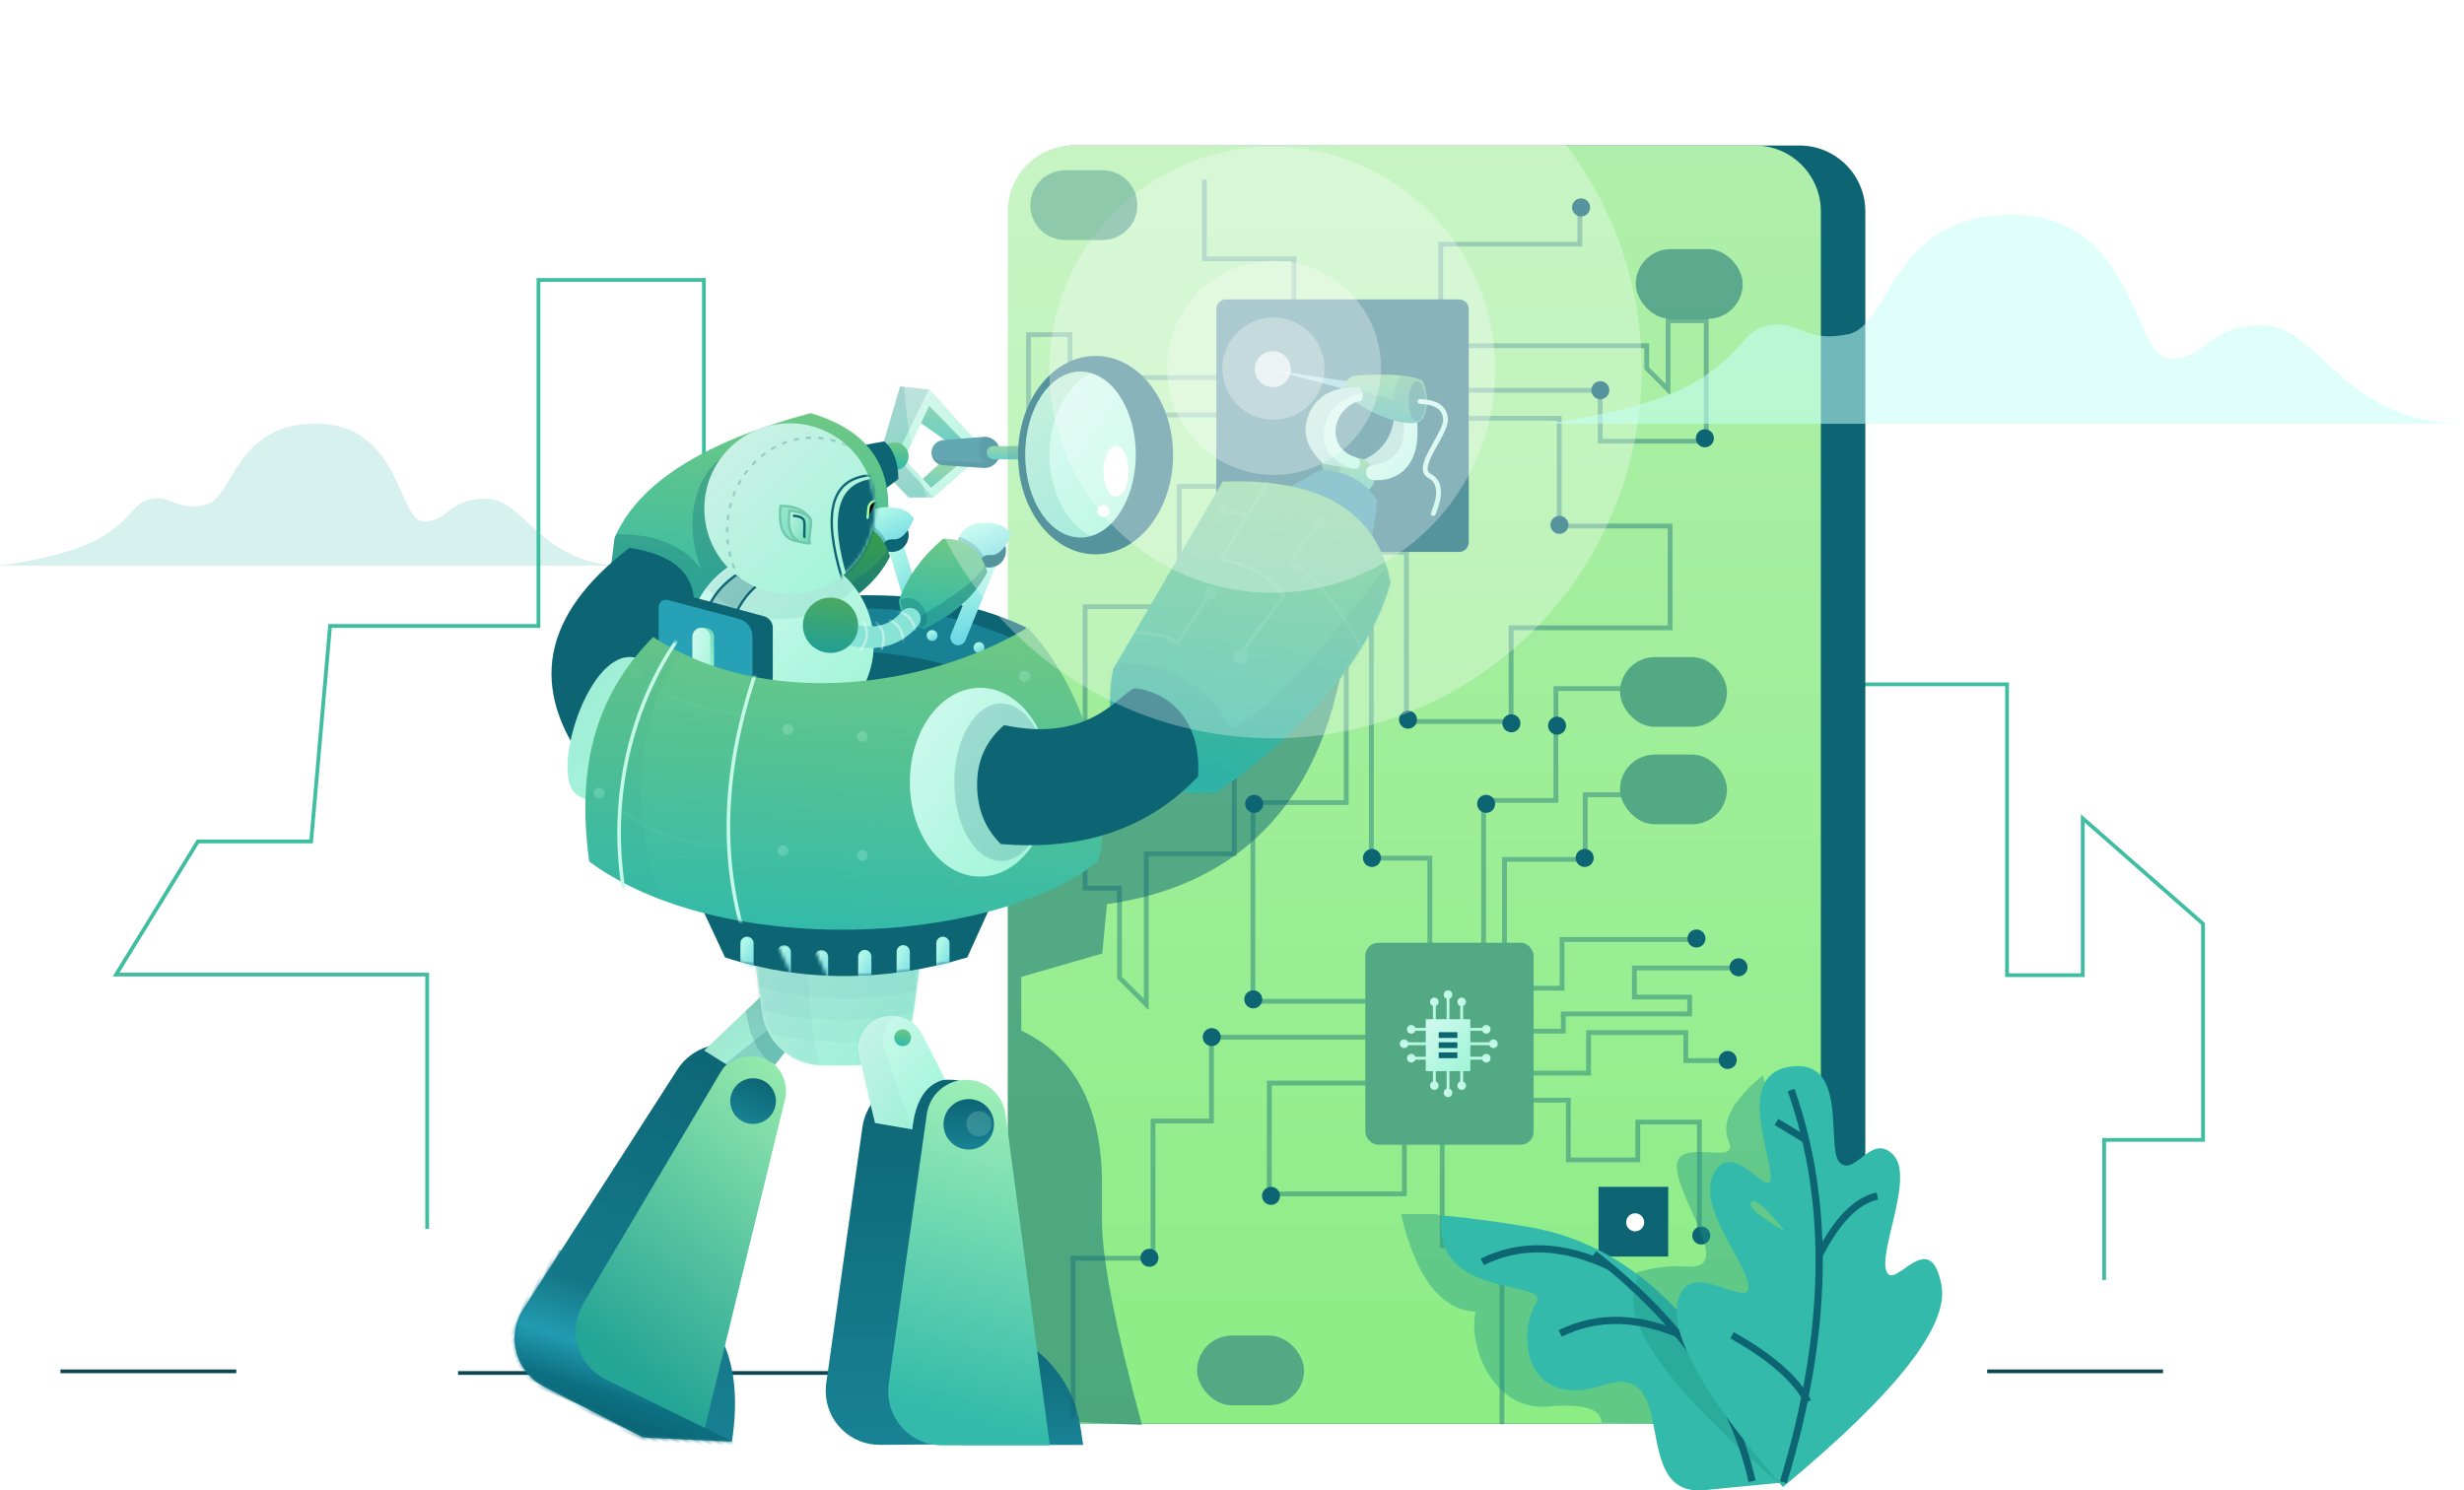 <?xml version="1.0" encoding="UTF-8"?> <svg xmlns="http://www.w3.org/2000/svg" xmlns:xlink="http://www.w3.org/1999/xlink" width="653px" height="395px" viewBox="0 0 653 395"><!-- Generator: Sketch 52.5 (67469) - http://www.bohemiancoding.com/sketch --><title>Big Bot</title><desc>Created with Sketch.</desc><defs><linearGradient x1="50%" y1="0%" x2="50%" y2="100%" id="linearGradient-1"><stop stop-color="#B0EFAB" offset="0%"></stop><stop stop-color="#8CED85" offset="100%"></stop></linearGradient><linearGradient x1="57.696%" y1="-28.175%" x2="43.754%" y2="87.833%" id="linearGradient-2"><stop stop-color="#66AD62" offset="0%"></stop><stop stop-color="#2DA193" offset="100%"></stop></linearGradient><linearGradient x1="57.696%" y1="-28.175%" x2="43.141%" y2="92.933%" id="linearGradient-3"><stop stop-color="#7ECC79" offset="0%"></stop><stop stop-color="#33BAAA" offset="100%"></stop></linearGradient><linearGradient x1="11.588%" y1="20.35%" x2="81.088%" y2="92.615%" id="linearGradient-4"><stop stop-color="#C9F1E5" offset="0%"></stop><stop stop-color="#A4F5DA" offset="100%"></stop></linearGradient><linearGradient x1="11.588%" y1="20.35%" x2="81.088%" y2="92.615%" id="linearGradient-5"><stop stop-color="#A0ECD5" offset="0%"></stop><stop stop-color="#A4F5DA" offset="100%"></stop></linearGradient><linearGradient x1="50%" y1="0%" x2="50%" y2="100%" id="linearGradient-6"><stop stop-color="#0D6574" offset="0%"></stop><stop stop-color="#188294" offset="100%"></stop></linearGradient><path d="M0.207,86.73 L12.991,12.226 C14.192,5.228 20.292,0.134 27.392,0.202 L31.035,0.236 C36.032,0.284 40.253,3.956 40.991,8.898 L50.48,72.426 C57.104,77.529 61.884,85.843 64.82,97.367 L42.758,105.555 L13.255,103.403 C5.382,102.828 -0.535,95.981 0.039,88.108 C0.073,87.646 0.129,87.186 0.207,86.73 Z" id="path-7"></path><linearGradient x1="30.574%" y1="16.894%" x2="46.413%" y2="102.836%" id="linearGradient-9"><stop stop-color="#147787" offset="0%"></stop><stop stop-color="#229BB0" offset="42.011%"></stop><stop stop-color="#0D7082" offset="70.971%"></stop><stop stop-color="#095F6F" offset="100%"></stop></linearGradient><linearGradient x1="57.696%" y1="-28.175%" x2="43.141%" y2="92.933%" id="linearGradient-10"><stop stop-color="#B8FFB3" offset="0%"></stop><stop stop-color="#25A596" offset="100%"></stop></linearGradient><linearGradient x1="11.588%" y1="20.35%" x2="81.088%" y2="92.615%" id="linearGradient-11"><stop stop-color="#9DE0CC" offset="0%"></stop><stop stop-color="#A4F5DA" offset="100%"></stop></linearGradient><linearGradient x1="11.588%" y1="20.35%" x2="81.088%" y2="92.615%" id="linearGradient-12"><stop stop-color="#CAF9EB" offset="0%"></stop><stop stop-color="#A4F5DA" offset="100%"></stop></linearGradient><path d="M0,0 L52.236,0 L46.213,45.831 C45.154,53.892 38.283,59.919 30.153,59.919 L22.083,59.919 C13.953,59.919 7.082,53.892 6.022,45.831 L0,0 Z" id="path-13"></path><path d="M0.998,49.879 L30.027,0.156 C56.174,-0.802 71.009,8.148 74.532,27.007 C69.168,45.893 53.831,64.412 28.523,82.565 C18.477,83.39 11.09,80.996 6.361,75.38 C0.732,69.269 -1.056,60.768 0.998,49.879 Z" id="path-15"></path><path d="M0,0 L8.66,18.547 C18.898,21.848 29.445,23.498 40.301,23.498 C51.158,23.498 62.015,21.848 72.871,18.547 L81.292,0 L0,0 Z" id="path-17"></path><linearGradient x1="23.292%" y1="14.537%" x2="78.805%" y2="119.863%" id="linearGradient-19"><stop stop-color="#AFF7E7" offset="0%"></stop><stop stop-color="#5DD1E4" offset="100%"></stop></linearGradient><linearGradient x1="57.696%" y1="-28.175%" x2="43.141%" y2="92.933%" id="linearGradient-20"><stop stop-color="#3FA739" offset="0%"></stop><stop stop-color="#23867B" offset="100%"></stop></linearGradient><ellipse id="path-21" cx="24.685" cy="24.701" rx="24.685" ry="24.701"></ellipse><ellipse id="path-23" cx="22.614" cy="22.629" rx="22.614" ry="22.629"></ellipse><linearGradient x1="9.384%" y1="15.451%" x2="90.167%" y2="50%" id="linearGradient-25"><stop stop-color="#93E6CA" offset="0%"></stop><stop stop-color="#79DDBA" offset="100%"></stop></linearGradient><linearGradient x1="9.384%" y1="15.451%" x2="90.167%" y2="50%" id="linearGradient-26"><stop stop-color="#B6F4DF" offset="0%"></stop><stop stop-color="#79DDBA" offset="100%"></stop></linearGradient><path d="M43.264,25.024 L43.49,22.52 C43.594,21.361 44.566,20.473 45.73,20.473" id="path-27"></path><filter x="-196.4%" y="-105.9%" width="491.7%" height="312.3%" id="filter-28"><feMorphology radius="0.318" operator="dilate" in="SourceAlpha" result="shadowSpreadOuter1"></feMorphology><feOffset dx="0" dy="0" in="shadowSpreadOuter1" result="shadowOffsetOuter1"></feOffset><feMorphology radius="1" operator="erode" in="SourceAlpha" result="shadowInner"></feMorphology><feOffset dx="0" dy="0" in="shadowInner" result="shadowInner"></feOffset><feComposite in="shadowOffsetOuter1" in2="shadowInner" operator="out" result="shadowOffsetOuter1"></feComposite><feGaussianBlur stdDeviation="1.5" in="shadowOffsetOuter1" result="shadowBlurOuter1"></feGaussianBlur><feColorMatrix values="0 0 0 0 0.414 0 0 0 0 0.762 0 0 0 0 0.392 0 0 0 1 0" type="matrix" in="shadowBlurOuter1"></feColorMatrix></filter><path d="M1.963,9.166 C0.473,8.63 -0.301,6.987 0.235,5.496 C0.77,4.005 2.412,3.231 3.902,3.767 C10.612,6.179 15.375,5.275 18.84,1.178 C19.862,-0.031 21.671,-0.182 22.88,0.841 C24.088,1.865 24.239,3.675 23.216,4.884 C18.085,10.952 10.785,12.338 1.963,9.166 Z" id="path-29"></path><linearGradient x1="57.696%" y1="-28.175%" x2="43.141%" y2="92.933%" id="linearGradient-31"><stop stop-color="#58AC52" offset="0%"></stop><stop stop-color="#23A091" offset="100%"></stop></linearGradient><linearGradient x1="11.588%" y1="20.35%" x2="81.088%" y2="92.615%" id="linearGradient-32"><stop stop-color="#56CBA7" offset="0%"></stop><stop stop-color="#A4F5DA" offset="100%"></stop></linearGradient><path d="M17.975,2.479 C47.135,21.534 89.673,16.439 117.181,0 C131.672,14.921 140.651,43.449 135.879,61.976 C106.808,84.645 35.501,87.509 1.013,61.976 C-2.21,37.976 1.949,18.677 17.975,2.479 Z" id="path-33"></path><linearGradient x1="57.696%" y1="-28.175%" x2="43.141%" y2="92.933%" id="linearGradient-35"><stop stop-color="#BEFFBA" offset="0%"></stop><stop stop-color="#33BAAA" offset="100%"></stop></linearGradient><path d="M4.459,28.655 L0.279,10.917 C-0.746,6.566 1.706,2.149 5.94,0.717 L5.94,0.717 C10.229,-0.733 14.933,1.182 16.989,5.216 L23.057,17.12 C18.066,18.19 15.161,22.602 14.344,30.357 L4.459,28.655 Z" id="path-36"></path></defs><g id="Pages" stroke="none" stroke-width="1" fill="none" fill-rule="evenodd"><g id="Bots/AI" transform="translate(-863, -4500)"><g id="Group-8" transform="translate(149, 4270)"><g id="Big-Bot" transform="translate(714, 230)"><path d="M27.976,141.702 C36.073,136.341 35.332,133.045 40.354,132.201 C45.377,131.356 46.729,135.463 54.408,133.813 C62.088,132.164 61.96,111.98 84.158,112.312 C106.357,112.644 105.514,138.235 112.284,138.235 C119.055,138.235 118.734,132.201 128.885,132.201 C139.035,132.201 143.548,149.93 165.115,149.93 L0,149.93 C13.253,148.018 22.578,145.275 27.976,141.702 Z" id="Path-72-Copy-5" fill="#33BAAA" opacity="0.2"></path><polyline id="Path-289" stroke="#3FBDA1" points="113.21 325.714 113.21 258.321 30.763 258.321 52.45 223.031 82.46 223.031 87.472 165.911 142.7 165.911 142.7 74.204 186.546 74.204 186.546 181.388 531.899 181.388 531.899 258.473 551.965 258.473 551.965 216.912 583.84 244.867 583.84 302.135 557.635 302.135 557.635 339.282"></polyline><path d="M121.395,363.918 L500.872,363.918" id="Path-288" stroke="#0B4651" stroke-width="0.99"></path><path d="M573.228,363.483 L526.631,363.483" id="Path-288-Copy" stroke="#0B4651" stroke-width="0.99"></path><path d="M62.616,363.483 L16.018,363.483" id="Path-288-Copy-2" stroke="#0B4651" stroke-width="0.99"></path><path d="M284.91,38.565 L476.873,38.565 C486.521,38.565 494.342,46.386 494.342,56.035 L494.342,359.896 C494.342,369.544 486.521,377.365 476.873,377.365 L284.91,377.365 C275.261,377.365 267.44,369.544 267.44,359.896 L267.44,56.035 C267.44,46.386 275.261,38.565 284.91,38.565 Z" id="Rectangle-60-Copy" fill="#0D6574"></path><path d="M284.554,38.565 L465.088,38.565 C474.736,38.565 482.557,46.386 482.557,56.035 L482.557,359.896 C482.557,369.544 474.736,377.365 465.088,377.365 L284.554,377.365 C274.906,377.365 267.085,369.544 267.085,359.896 L267.085,56.035 C267.085,46.386 274.906,38.565 284.554,38.565 Z" id="Rectangle-60" fill="url(#linearGradient-1)"></path><rect id="Rectangle-65-Copy-3" fill="#0D6574" opacity="0.5" x="433.507" y="66.025" width="28.347" height="18.486" rx="9.243"></rect><rect id="Rectangle-66" fill="#0D6574" x="423.633" y="314.577" width="18.474" height="18.486"></rect><polyline id="Path-283" stroke="#0D6574" stroke-width="1.27" opacity="0.4" points="366.655 265.382 350.688 265.382 332.052 265.382 332.052 212.714 356.784 212.714 356.784 163.764 327.092 163.764 327.092 226.32 303.786 226.32 303.786 266.25 296.687 259.146 296.687 235.418 287.57 235.418 287.57 160.802 312.523 160.802 312.523 128.915 337.76 128.915 337.76 109.993 272.572 109.993 272.572 88.715 283.561 88.676 283.561 100.089 330.797 100.089 330.797 88.676 342.931 88.676 342.931 68.594 319.18 68.594 319.18 47.573"></polyline><polyline id="Path-282" stroke="#0D6574" stroke-width="1.27" opacity="0.4" points="365.379 280.54 365.379 287.066 336.392 287.066 336.392 316.453 372.185 316.453 372.185 297.873 382.217 297.873 382.217 330.128 398.043 330.128 398.043 377.515"></polyline><polyline id="Path-281" stroke="#0D6574" stroke-width="1.27" opacity="0.4" points="378.926 259.758 378.926 227.464 363.434 227.464 363.434 146.366 372.725 146.366 372.725 191.249 400.469 191.249 400.469 166.414 442.604 166.414 442.604 139.437 413.231 139.437 413.231 110.885 369.804 110.885 377.218 103.467 424.07 103.467 424.07 116.946 452.177 116.946 452.177 85.012 442.064 85.012 442.064 103.284 436.408 97.625 436.408 91.641 381.823 91.641 381.823 64.726 418.691 64.726 418.691 54.82"></polyline><ellipse id="Oval-74" fill="#0D6574" cx="363.594" cy="227.407" rx="2.389" ry="2.39"></ellipse><ellipse id="Oval-74-Copy-7" fill="#0D6574" cx="332.141" cy="264.89" rx="2.389" ry="2.39"></ellipse><ellipse id="Oval-74-Copy-19" fill="#0D6574" cx="321.133" cy="274.89" rx="2.389" ry="2.39"></ellipse><ellipse id="Oval-74-Copy-8" fill="#0D6574" cx="336.839" cy="316.968" rx="2.389" ry="2.39"></ellipse><ellipse id="Oval-74-Copy" fill="#0D6574" cx="393.852" cy="213.065" rx="2.389" ry="2.39"></ellipse><ellipse id="Oval-74-Copy-2" fill="#0D6574" cx="373.149" cy="190.754" rx="2.389" ry="2.39"></ellipse><ellipse id="Oval-74-Copy-3" fill="#0D6574" cx="400.541" cy="191.71" rx="2.389" ry="2.39"></ellipse><ellipse id="Oval-74-Copy-14" fill="#0D6574" cx="419.014" cy="54.979" rx="2.389" ry="2.39"></ellipse><ellipse id="Oval-74-Copy-15" fill="#0D6574" cx="451.821" cy="116.174" rx="2.389" ry="2.39"></ellipse><ellipse id="Oval-74-Copy-16" fill="#0D6574" cx="424.111" cy="103.425" rx="2.389" ry="2.39"></ellipse><ellipse id="Oval-74-Copy-17" fill="#0D6574" cx="413.281" cy="139.121" rx="2.389" ry="2.39"></ellipse><ellipse id="Oval-74-Copy-4" fill="#0D6574" cx="412.644" cy="192.348" rx="2.389" ry="2.39"></ellipse><ellipse id="Oval-74-Copy-5" fill="#0D6574" cx="419.97" cy="227.407" rx="2.389" ry="2.39"></ellipse><ellipse id="Oval-74-Copy-9" fill="#0D6574" cx="449.591" cy="248.761" rx="2.389" ry="2.39"></ellipse><ellipse id="Oval-74-Copy-10" fill="#0D6574" cx="460.74" cy="256.39" rx="2.389" ry="2.39"></ellipse><ellipse id="Oval-74-Copy-18" fill="#0D6574" cx="304.62" cy="333.39" rx="2.389" ry="2.39"></ellipse><ellipse id="Oval-74-Copy-11" fill="#0D6574" cx="457.873" cy="280.952" rx="2.389" ry="2.39"></ellipse><ellipse id="Oval-74-Copy-12" fill="#0D6574" cx="450.865" cy="327.485" rx="2.389" ry="2.39"></ellipse><ellipse id="Oval-74-Copy-13" fill="#FFFFFF" cx="433.347" cy="323.979" rx="2.389" ry="2.39"></ellipse><ellipse id="Oval-74-Copy-6" fill="#0D6574" cx="332.379" cy="213.065" rx="2.389" ry="2.39"></ellipse><path d="M293.358,239.646 L292.11,252.728 L270.653,258.923 L270.653,273.171 C284.915,279.934 292.046,293.526 292.046,313.947 C292.046,314.668 292.058,322.053 292.046,322.731 C291.87,332.834 295.406,351.162 302.652,377.716 L272.209,376.341 L267.08,301.682 L267.08,214.05 C310.793,185.177 340.421,172.441 355.965,175.84 C353.093,188.858 345.834,232.195 293.358,239.646 Z" id="Path-278" fill="#0D6574" opacity="0.5"></path><path d="M324.887,79.361 L386.693,79.361 C388.096,79.361 389.234,80.499 389.234,81.902 L389.234,143.752 C389.234,145.155 388.096,146.293 386.693,146.293 L324.887,146.293 C323.484,146.293 322.346,145.155 322.346,143.752 L322.346,81.902 C322.346,80.499 323.484,79.361 324.887,79.361 Z" id="Rectangle-61" fill="#0D6574"></path><g id="Group-120" transform="translate(130.921, 94.341)"><polygon id="Path-271" fill="#66BFCE" points="229.514 7.255 206.395 3.739 228.031 9.48"></polygon><path d="M229.222,28.05 C235.084,25.834 238.226,21.589 238.646,15.314 C241.434,15.712 242.829,16.167 242.829,16.679 L242.829,21.682 L236.025,30.505 L232.65,30.505 L229.222,28.05 Z" id="Path-269" fill="#9DD5CB"></path><path d="M220.013,31.046 C219.944,30.892 219.895,30.778 219.864,30.703 C219.198,29.097 219.248,27.992 220.013,27.387 C220.832,26.74 223.288,27.194 227.383,28.749 L223.391,33.361 L220.013,31.046 Z" id="Path-266" fill="url(#linearGradient-2)"></path><ellipse id="Oval-67" fill="url(#linearGradient-3)" cx="228.691" cy="31.872" rx="4.778" ry="4.781"></ellipse><path d="M207.549,36.674 L218.982,30.205 C225.673,30.416 230.706,33.105 234.081,38.271 C233.276,45.718 232.291,50.856 231.125,53.685 L207.549,36.674 Z" id="Path-263" fill="#1D8B9D"></path><polygon id="Path-261" fill="url(#linearGradient-3)" points="123.714 28.559 118.039 28.559 111.994 34.063 116.747 36.083"></polygon><polygon id="Path-259" fill="url(#linearGradient-4)" points="108.183 26.761 115.849 34.921 123.399 28.536 126.697 28.536 116.488 37.462 109.964 37.462 103.447 31.054"></polygon><polygon id="Path-260" fill="#0D6574" opacity="0.2" points="116.455 37.582 107.665 27.759 101.887 28.969 109.836 37.582"></polygon><polygon id="Path-258" fill="url(#linearGradient-3)" points="124.655 22.43 119.673 22.43 110.655 16.038 115.934 9.638"></polygon><polygon id="Path-256" fill="url(#linearGradient-4)" points="109.307 26.039 115.327 13.244 124.578 22.69 127.847 22.69 115.512 8.936 107.616 8.076 102.806 24.437"></polygon><path d="M106.939,25.456 L102.806,24.437 L107.616,8.076 L115.241,8.906 L107.153,25.413 L106.939,25.456 Z" id="Combined-Shape" fill="#0D6574" opacity="0.2"></path><ellipse id="Oval-65" fill="url(#linearGradient-3)" cx="106.223" cy="26.613" rx="3.663" ry="3.665"></ellipse><path d="M97.586,23.708 L103.438,22.641 C105.895,24.761 107.134,28.09 107.155,32.628 L100.076,37.975 L97.586,23.708 Z" id="Path-255" fill="#0D6574"></path><path d="M30.081,63.343 L31.958,48.256 C38.067,33.85 55.368,22.818 83.863,15.16 C100.445,19.969 107.04,31.001 103.646,48.256 C79.406,63.935 60.684,73.122 47.48,75.816 L30.081,63.343 Z" id="Path-254" fill="url(#linearGradient-3)"></path><path d="M54.957,56.53 C49.525,43.116 53.971,28.484 63.595,25.501 C71.275,23.121 73.026,37.538 73.026,55.343 L54.005,72.285 L34.462,66.484 L30.081,63.343 L31.958,48.256 C32.097,47.929 32.241,47.604 32.392,47.28 C42.699,47.109 50.221,50.192 54.957,56.53 Z" id="Combined-Shape" fill="#0D6574" opacity="0.3"></path><path d="M35.924,85.756 L53.013,65.519 C53.013,57.492 47.317,52.606 35.924,50.861 C12.686,68.613 9.022,88.015 24.93,109.066 C27.396,109.018 31.061,101.248 35.924,85.756 Z" id="Path-253" fill="#0D6574"></path><path d="M28.59,117.696 C24.866,118.046 22.29,117.198 20.861,115.153 C15.621,107.651 26.017,76.04 38.183,80.171 L44.932,85.457 C44.063,83.385 38.616,94.131 28.59,117.696 Z" id="Path-252" fill="url(#linearGradient-5)"></path><g id="Group-115-Copy" transform="translate(50.638, 234.287) rotate(23) translate(-50.638, -234.287) translate(18.138, 181.287)"><g id="Group-118" transform="translate(0, 0)"><mask id="mask-8" fill="white"><use xlink:href="#path-7"></use></mask><use id="Path-244" fill="url(#linearGradient-6)" xlink:href="#path-7"></use><polygon id="Path-248" fill="url(#linearGradient-9)" mask="url(#mask-8)" points="67.645 97.487 55.625 96.653 24.597 66.8 -14.38 69.7 -3.303 108.79 40.857 108.865"></polygon></g><path d="M14.259,79.087 L23.813,8.321 C24.431,3.749 28.355,0.352 32.969,0.397 L32.969,0.397 C37.636,0.442 41.593,3.839 42.347,8.445 L56.804,96.844 L27.654,95.271 C19.771,94.846 13.726,88.111 14.151,80.229 C14.172,79.847 14.208,79.466 14.259,79.087 Z" id="Path-244-Copy" fill="url(#linearGradient-10)"></path><ellipse id="Oval-60" fill="url(#linearGradient-6)" cx="34.718" cy="12.111" rx="6.052" ry="6.056"></ellipse></g><path d="M55.684,184.103 L61.735,187.878 C65.94,184.897 70.193,184.897 74.495,187.878 L79.65,181.281 L72.621,167.971 L55.684,184.103 Z" id="Path-249" fill="url(#linearGradient-11)"></path><path d="M66.709,173.603 L72.621,167.971 L79.65,181.281 L74.495,187.878 C73.858,187.437 73.222,187.061 72.587,186.75 C69.579,184.104 67.62,179.721 66.709,173.603 Z" id="Combined-Shape" fill="#0D6574" opacity="0.2"></path><path d="M79.393,180.794 L79.65,181.281 L74.495,187.878 C70.193,184.897 65.94,184.897 61.735,187.878 L61.331,187.626 L75.763,176.121 L79.393,180.794 Z" id="Combined-Shape" fill="#0D6574" opacity="0.2"></path><g id="Group-116" transform="translate(64.976, 128.126)"><mask id="mask-14" fill="white"><use xlink:href="#path-13"></use></mask><use id="Rectangle-57" fill="url(#linearGradient-12)" xlink:href="#path-13"></use><path d="M-13.059,28.432 L-4.399,57.431 C5.839,61.486 16.386,63.514 27.242,63.514 C38.099,63.514 48.956,61.486 59.813,57.431 L68.233,28.432 L-13.059,28.432 Z" id="Path-235-Copy-4" fill="#0D6574" opacity="0.2" mask="url(#mask-14)"></path><path d="M-13.059,29.004 L-4.399,47.55 C5.839,51.606 16.386,53.634 27.242,53.634 C38.099,53.634 48.956,51.606 59.813,47.55 L68.233,29.004 L-13.059,29.004 Z" id="Path-235-Copy-3" fill="#0D6574" opacity="0.2" mask="url(#mask-14)"></path><path d="M-13.059,23.267 L-4.399,41.813 C5.839,45.869 16.386,47.897 27.242,47.897 C38.099,47.897 48.956,45.869 59.813,41.813 L68.233,23.267 L-13.059,23.267 Z" id="Path-235-Copy-2" fill="#0D6574" opacity="0.2" mask="url(#mask-14)"></path><path d="M-12.422,17.53 L-3.762,36.077 C6.476,40.132 17.023,42.16 27.88,42.16 C38.736,42.16 49.593,40.132 60.45,36.077 L68.87,17.53 L-12.422,17.53 Z" id="Path-235-Copy" fill="#0D6574" opacity="0.2" mask="url(#mask-14)"></path><path d="M17.555,17.529 C18.007,46.935 20.447,63.553 24.873,67.383 C17.888,68.09 11.747,67.261 6.451,64.895 L1.336,24.587 L17.555,17.529 Z" id="Path-243" fill="#0D6574" opacity="0.2" mask="url(#mask-14)"></path></g><g id="Group-113" transform="translate(163.078, 33.147)"><mask id="mask-16" fill="white"><use xlink:href="#path-15"></use></mask><use id="Path-238" fill="url(#linearGradient-3)" xlink:href="#path-15"></use><path d="M54.424,11.843 C54.25,11.606 54.147,11.313 54.147,10.996 C54.147,10.204 54.789,9.562 55.58,9.562 C56.372,9.562 57.013,10.204 57.013,10.996 C57.013,11.788 56.372,12.43 55.58,12.43 C55.456,12.43 55.335,12.414 55.22,12.384 C53.621,14.219 51.415,17.188 48.611,21.284 C56.065,26.262 62.807,34.874 68.848,47.113 L67.992,47.537 C61.91,35.216 55.136,26.645 47.682,21.818 L47.271,21.552 L47.547,21.147 C50.456,16.881 52.746,13.782 54.424,11.843 Z" id="Combined-Shape" fill="#C4F9E8" fill-rule="nonzero" opacity="0.3" mask="url(#mask-16)"></path><path d="M26.455,31.206 L18.263,43.35 L17.88,43.133 C12.789,40.264 6.148,39.893 -2.061,42.045 L-2.303,41.12 C5.925,38.963 12.685,39.278 17.962,42.088 L25.61,30.749 C25.333,30.462 25.162,30.072 25.162,29.641 C25.162,28.761 25.875,28.047 26.755,28.047 C27.634,28.047 28.347,28.761 28.347,29.641 C28.347,30.521 27.634,31.235 26.755,31.235 C26.652,31.235 26.552,31.225 26.455,31.206 Z" id="Combined-Shape" fill="#C4F9E8" fill-rule="nonzero" opacity="0.34" mask="url(#mask-16)"></path><path d="M31.214,8.392 C30.951,8.717 30.549,8.924 30.099,8.924 C29.308,8.924 28.666,8.282 28.666,7.49 C28.666,6.698 29.308,6.056 30.099,6.056 C30.886,6.056 31.525,6.691 31.533,7.477 C33.687,7.852 35.276,8.261 36.318,8.715 L42.876,-2.308 L43.697,-1.818 L30.447,20.45 C37.924,21.925 43.289,25.207 46.509,30.301 L46.685,30.578 L35.929,45.054 C36.356,45.404 36.629,45.937 36.629,46.533 C36.629,47.589 35.773,48.446 34.718,48.446 C33.662,48.446 32.807,47.589 32.807,46.533 C32.807,45.477 33.662,44.621 34.718,44.621 C34.827,44.621 34.935,44.63 35.039,44.648 L45.525,30.537 C42.342,25.694 37.046,22.602 29.603,21.264 L28.924,21.142 L35.825,9.543 C34.852,9.139 33.31,8.752 31.214,8.392 Z" id="Combined-Shape" fill="#C4F9E8" fill-rule="nonzero" opacity="0.34" mask="url(#mask-16)"></path><path d="M0.589,48.402 C15.097,47.66 25.667,53.396 32.3,65.611 C41.174,61.582 55.559,46.405 75.455,20.079 L78.64,22.432 L63.991,59.78 L29.728,90.196 L0.589,87.52 L-3.131,62.365 L0.589,48.402 Z" id="Path-239" fill="#0D6574" opacity="0.3" mask="url(#mask-16)"></path></g><g id="Group-112" transform="translate(52.554, 140.874)"><mask id="mask-18" fill="white"><use xlink:href="#path-17"></use></mask><use id="Path-235" fill="#0D6574" xlink:href="#path-17"></use><path d="M14.487,13.068 L14.497,13.068 C15.462,13.068 16.244,13.85 16.244,14.814 L16.244,24.069 C16.244,25.034 15.462,25.816 14.497,25.816 L14.487,25.816 C13.523,25.816 12.74,25.034 12.74,24.069 L12.74,14.814 C12.74,13.85 13.523,13.068 14.487,13.068 Z" id="Rectangle-56" fill="url(#linearGradient-19)" mask="url(#mask-18)"></path><rect id="Rectangle-56-Copy" fill="url(#linearGradient-19)" mask="url(#mask-18)" x="22.614" y="15.299" width="3.504" height="12.749" rx="1.752"></rect><rect id="Rectangle-56-Copy-2" fill="url(#linearGradient-19)" mask="url(#mask-18)" x="32.488" y="16.573" width="3.504" height="12.749" rx="1.752"></rect><path d="M45.701,16.573 L45.711,16.573 C46.676,16.573 47.458,17.356 47.458,18.32 L47.458,27.575 C47.458,28.54 46.676,29.322 45.711,29.322 L45.701,29.322 C44.737,29.322 43.955,28.54 43.955,27.575 L43.955,18.32 C43.955,17.356 44.737,16.573 45.701,16.573 Z" id="Rectangle-56-Copy-3" fill="url(#linearGradient-19)" mask="url(#mask-18)"></path><path d="M55.894,15.299 L55.904,15.299 C56.868,15.299 57.65,16.081 57.65,17.046 L57.65,26.3 C57.65,27.265 56.868,28.047 55.904,28.047 L55.894,28.047 C54.929,28.047 54.147,27.265 54.147,26.3 L54.147,17.046 C54.147,16.081 54.929,15.299 55.894,15.299 Z" id="Rectangle-56-Copy-4" fill="url(#linearGradient-19)" mask="url(#mask-18)"></path><path d="M66.405,13.068 L66.414,13.068 C67.379,13.068 68.161,13.85 68.161,14.814 L68.161,24.069 C68.161,25.034 67.379,25.816 66.414,25.816 L66.405,25.816 C65.44,25.816 64.658,25.034 64.658,24.069 L64.658,14.814 C64.658,13.85 65.44,13.068 66.405,13.068 Z" id="Rectangle-56-Copy-5" fill="url(#linearGradient-19)" mask="url(#mask-18)"></path></g><polygon id="Path-234" fill="#0D6574" points="129.206 83.977 129.206 83.59 129.206 74.78 107.816 68.847 107.816 78.121 91.405 78.121 91.405 88.043"></polygon><path d="M95.629,74.512 C114.414,75.459 126.305,78.366 131.302,83.233 C136.763,84.21 139.986,80.444 140.971,71.934 C126.134,64.864 108.204,62.2 87.184,63.942 C84.711,72.353 87.526,75.876 95.629,74.512 Z" id="Path-233" fill="#0D6574"></path><path d="M93.081,78.018 C111.865,78.965 123.757,81.872 128.754,86.739 C134.215,87.716 137.438,83.95 138.423,75.44 C123.585,68.37 105.656,65.706 84.636,67.448 C82.163,75.859 84.978,79.382 93.081,78.018 Z" id="Path-233-Copy" fill="#188294"></path><ellipse id="Oval-57" fill="url(#linearGradient-19)" cx="116.097" cy="74.103" rx="1.433" ry="1.434"></ellipse><ellipse id="Oval-57-Copy" fill="url(#linearGradient-19)" cx="106.223" cy="72.828" rx="1.433" ry="1.434"></ellipse><ellipse id="Oval-57-Copy-2" fill="url(#linearGradient-19)" cx="128.519" cy="77.29" rx="1.433" ry="1.434"></ellipse><g id="Group-111" transform="translate(51.28, 17.848)"><g id="Group-110-Copy" transform="translate(30.259, 21.992)"><polygon id="Path-178" fill="url(#linearGradient-19)" fill-rule="nonzero" points="22.15 8.693 26.112 7.489 32.982 30.114 29.02 31.319"></polygon><ellipse id="Oval-56" fill="#0D6574" cx="23.888" cy="7.649" rx="4.459" ry="4.462"></ellipse><path d="M15.378,5.348 C16.502,1.95 18.894,0.25 22.554,0.25 C26.215,0.25 28.607,1.279 29.731,3.337 C28.106,7.113 26.294,8.93 24.294,8.788 C22.295,8.646 21.295,9.696 21.295,11.938 L15.378,5.348 Z" id="Path-173" fill="url(#linearGradient-19)"></path><path d="M15.937,3.997 C18.781,4.781 20.938,6.505 22.406,9.169 C21.665,9.65 21.295,10.574 21.295,11.938 L15.378,5.348 C15.538,4.863 15.724,4.413 15.937,3.997 Z" id="Combined-Shape" fill="#0D6574" opacity="0.3"></path><path d="M0,20.774 C0.095,24.432 2.27,26.953 6.524,28.337 C14.449,24.728 20.073,19.726 23.396,13.333 C21.662,7.419 17.762,4.462 11.698,4.462 C5.986,9.31 2.087,14.747 0,20.774 Z" id="Path-170" fill="url(#linearGradient-20)"></path><path d="M22.756,11.516 C22.995,12.087 23.208,12.693 23.396,13.333 C20.073,19.726 14.449,24.728 6.524,28.337 C5.533,28.015 4.655,27.631 3.89,27.185 L4.176,25.265 L4.176,25.872 C14.905,19.73 21.099,14.945 22.756,11.516 Z" id="Combined-Shape" fill="#0D6574" opacity="0.3"></path></g><g id="Group-108" transform="translate(0, 33.784)"><mask id="mask-22" fill="white"><use xlink:href="#path-21"></use></mask><use id="Oval-54" fill="url(#linearGradient-12)" xlink:href="#path-21"></use><path d="M26.885,6.703 C14.866,4.486 2.612,27.857 14.866,48.331 C15.739,49.788 17.676,50.517 18.615,52.4 C14.842,53.219 11.214,52.613 7.732,50.581 C3.158,40.374 1.638,31.076 3.173,22.687 C5.476,10.104 11.455,7.228 18.615,2.853 C27.13,6.361 26.67,-1.387 26.885,6.703 Z" id="Path-168" stroke="#0D6574" stroke-width="0.635" fill-opacity="0.28" fill="#0D6574" stroke-linecap="round" stroke-linejoin="round" mask="url(#mask-22)"></path><ellipse id="Oval-54-Copy" fill="#0D6574" opacity="0.3" mask="url(#mask-22)" cx="24.685" cy="-9.402" rx="27.551" ry="27.569"></ellipse></g><g id="Group-107" transform="translate(4.459, 0)"><mask id="mask-24" fill="white"><use xlink:href="#path-23"></use></mask><use id="Oval-53" fill="url(#linearGradient-4)" xlink:href="#path-23"></use><path d="M28.666,53.226 C41.156,53.226 51.28,42.167 51.28,28.525 C51.28,14.884 41.156,3.825 28.666,3.825 C16.176,3.825 6.052,14.884 6.052,28.525 C6.052,42.167 16.176,53.226 28.666,53.226 Z" id="Oval-53-Copy" stroke="#0D6574" stroke-width="0.635" opacity="0.5" stroke-linecap="round" stroke-linejoin="round" stroke-dasharray="0.858,2.401" mask="url(#mask-24)"></path><g id="Group-95" mask="url(#mask-24)" stroke-linecap="round" stroke-linejoin="round" stroke-width="0.635"><g transform="translate(24.042, 26.935) rotate(4) translate(-24.042, -26.935) translate(19.742, 21.995)"><path d="M0.106,0.214 C3.328,-0.1 5.847,0.628 7.665,2.398 C10.391,5.052 5.594,7.858 6.358,9.212 C1.945,9.572 -0.139,6.573 0.106,0.214 Z" id="Path-153" stroke="#70C9AC" fill="url(#linearGradient-25)" fill-rule="evenodd"></path><path d="M2.604,1.275 C5.493,1.445 7.298,1.966 8.017,2.837 C9.096,4.144 7.824,8.177 8.588,9.53 C4.175,9.891 2.18,7.139 2.604,1.275 Z" id="Path-153-Copy" stroke="#70C9AC" fill="url(#linearGradient-26)" fill-rule="evenodd"></path><path d="M3.822,2.555 C5.365,2.589 6.282,2.945 6.572,3.622 C7.007,4.638 6.799,7.555 7.007,7.974" id="Path-154" stroke="#0D6574" fill="none"></path></g></g><path d="M40.358,48.333 C33.318,29.439 33.707,18.483 41.527,15.466 C49.346,12.448 53.859,17.92 55.066,31.883 L40.358,48.333 Z" id="Path-166" fill="#0D6574" mask="url(#mask-24)"></path><path d="M38.766,47.855 C31.725,28.782 32.115,17.723 39.934,14.676 C47.754,11.63 52.267,17.154 53.474,31.249 L38.766,47.855 Z" id="Path-166-Copy" stroke="#0D6574" stroke-width="0.635" stroke-linecap="round" stroke-linejoin="round" mask="url(#mask-24)"></path><g id="Path-167" stroke-linecap="round" stroke-linejoin="round" mask="url(#mask-24)"><use fill="black" fill-opacity="1" filter="url(#filter-28)" xlink:href="#path-27"></use><use stroke="#A8FFA2" stroke-width="0.635" xlink:href="#path-27"></use></g></g><g id="Group-110" transform="translate(56.058, 26.135)"><path d="M13.931,10.884 L17.893,9.679 L24.161,30.324 C24.493,31.418 23.876,32.575 22.782,32.907 L22.782,32.907 C21.688,33.24 20.532,32.623 20.199,31.529 C20.199,31.529 20.199,31.529 20.199,31.528 L13.931,10.884 Z" id="Path-178" fill="url(#linearGradient-19)" fill-rule="nonzero" transform="translate(19.347, 21.594) rotate(39) translate(-19.347, -21.594) "></path><ellipse id="Oval-56" fill="#0D6574" cx="23.888" cy="7.649" rx="4.459" ry="4.462"></ellipse><path d="M15.378,5.348 C16.502,1.95 18.894,0.25 22.554,0.25 C26.215,0.25 28.607,1.279 29.731,3.337 C28.106,7.113 26.294,8.93 24.294,8.788 C22.295,8.646 21.295,9.696 21.295,11.938 L15.378,5.348 Z" id="Path-173" fill="url(#linearGradient-19)"></path><path d="M15.937,3.997 C18.781,4.781 20.938,6.505 22.406,9.169 C21.665,9.65 21.295,10.574 21.295,11.938 L15.378,5.348 C15.538,4.863 15.724,4.413 15.937,3.997 Z" id="Combined-Shape" fill="#0D6574" opacity="0.3"></path><path d="M0,20.774 C0.095,24.432 2.27,26.953 6.524,28.337 C14.449,24.728 20.073,19.726 23.396,13.333 C21.662,7.419 17.762,4.462 11.698,4.462 C5.986,9.31 2.087,14.747 0,20.774 Z" id="Path-170" fill="url(#linearGradient-3)"></path><path d="M22.756,11.516 C22.995,12.087 23.208,12.693 23.396,13.333 C20.073,19.726 14.449,24.728 6.524,28.337 C5.533,28.015 4.655,27.631 3.89,27.185 L4.176,25.265 L4.176,25.872 C14.905,19.73 21.099,14.945 22.756,11.516 Z" id="Combined-Shape" fill="#0D6574" opacity="0.3"></path></g><path d="M56.479,46.811 C56.479,46.811 56.416,51.858 62.412,54.085 C65.691,51.965 61.155,44.279 56.479,46.811 Z" id="Path-172" fill="#0D6574" opacity="0.3"></path><g id="Group-109" transform="translate(37.903, 48.764)"><mask id="mask-30" fill="white"><use xlink:href="#path-29"></use></mask><use id="Path-169" fill="#87E3D6" fill-rule="nonzero" xlink:href="#path-29"></use><path d="M17.2,0.956 C20.107,1.388 21.908,3.244 22.604,6.523" id="Path-171" stroke="#F8FAFC" stroke-width="0.635" opacity="0.7" mask="url(#mask-30)"></path><path d="M14.652,3.825 C17.559,4.256 19.36,6.112 20.056,9.392" id="Path-171-Copy" stroke="#F8FAFC" stroke-width="0.635" opacity="0.7" mask="url(#mask-30)" transform="translate(17.354, 6.608) rotate(14) translate(-17.354, -6.608) "></path><path d="M10.012,4.861 C12.919,5.293 14.72,7.148 15.417,10.428" id="Path-171-Copy-2" stroke="#F8FAFC" stroke-width="0.635" opacity="0.7" mask="url(#mask-30)" transform="translate(12.714, 7.644) rotate(34) translate(-12.714, -7.644) "></path><path d="M5.553,4.861 C8.46,5.293 10.261,7.148 10.958,10.428" id="Path-171-Copy-3" stroke="#F8FAFC" stroke-width="0.635" opacity="0.7" mask="url(#mask-30)" transform="translate(8.255, 7.644) rotate(50) translate(-8.255, -7.644) "></path></g><ellipse id="Oval-55" fill="url(#linearGradient-31)" cx="37.903" cy="53.545" rx="7.326" ry="7.331"></ellipse></g><path d="M53.982,64.259 L71.529,68.996 C72.915,69.371 73.878,70.628 73.878,72.063 L73.878,95.241 L51.28,95.616 L45.154,64.72 L48.533,64.063 C50.34,63.712 52.205,63.779 53.982,64.259 Z" id="Rectangle-3-Copy-2" fill="#0D6574"></path><path d="M46.03,64.697 L64.935,69.705 C67.025,70.258 68.48,72.149 68.48,74.31 L68.48,96.254 L43.636,96.254 L43.636,66.539 C43.636,65.487 44.489,64.633 45.542,64.633 C45.706,64.633 45.87,64.655 46.03,64.697 Z" id="Rectangle-3" fill="#26A1B6"></path><path d="M55.892,72.031 L55.905,72.031 C57.221,72.031 58.288,73.097 58.288,74.413 L58.288,89.728 C58.288,91.044 57.221,92.11 55.905,92.11 L55.892,92.11 C54.576,92.11 53.51,91.044 53.51,89.728 L53.51,74.413 C53.51,73.097 54.576,72.031 55.892,72.031 Z" id="Rectangle-55" fill="url(#linearGradient-32)"></path><rect id="Rectangle-55-Copy" fill="url(#linearGradient-12)" x="52.554" y="72.031" width="4.778" height="20.079" rx="2.389"></rect><g id="Group-114" transform="translate(24.207, 72.031)"><mask id="mask-34" fill="white"><use xlink:href="#path-33"></use></mask><use id="Path-179" fill="url(#linearGradient-3)" xlink:href="#path-33"></use><ellipse id="Oval-66" fill="url(#linearGradient-12)" opacity="0.5" mask="url(#mask-34)" cx="53.669" cy="26.932" rx="1.433" ry="1.434"></ellipse><ellipse id="Oval-66-Copy-5" fill="url(#linearGradient-12)" opacity="0.2" mask="url(#mask-34)" cx="13.537" cy="11.952" rx="1.433" ry="1.434"></ellipse><ellipse id="Oval-66-Copy-3" fill="url(#linearGradient-12)" opacity="0.5" mask="url(#mask-34)" cx="73.417" cy="28.844" rx="1.433" ry="1.434"></ellipse><ellipse id="Oval-66-Copy-4" fill="url(#linearGradient-12)" opacity="0.5" mask="url(#mask-34)" cx="116.416" cy="12.908" rx="1.433" ry="1.434"></ellipse><ellipse id="Oval-66-Copy-2" fill="url(#linearGradient-12)" opacity="0.5" mask="url(#mask-34)" cx="52.395" cy="59.123" rx="1.433" ry="1.434"></ellipse><ellipse id="Oval-66-Copy-6" fill="url(#linearGradient-12)" opacity="0.5" mask="url(#mask-34)" cx="3.663" cy="43.824" rx="1.433" ry="1.434"></ellipse><ellipse id="Oval-66-Copy" fill="url(#linearGradient-12)" opacity="0.5" mask="url(#mask-34)" cx="73.417" cy="60.398" rx="1.433" ry="1.434"></ellipse><path d="M25.356,6.664 C11.955,24.899 12.755,52.565 19.749,71.965 C12.796,69.318 6.447,66 1.013,61.976 C-2.21,37.976 1.949,18.677 17.975,2.479 C20.351,4.032 22.817,5.425 25.356,6.664 Z" id="Combined-Shape" fill="#0D6574" opacity="0.2" mask="url(#mask-34)"></path><path d="M46.906,7.012 C35.812,36.457 34.971,63.58 44.382,88.38" id="Path-240" stroke="#C4F9E8" stroke-width="0.953" mask="url(#mask-34)"></path><path d="M9.197,47.888 C17.571,54.79 27.321,58.047 38.445,57.659" id="Path-242" stroke="#C4F9E8" stroke-width="0.953" opacity="0.2" mask="url(#mask-34)"></path><path d="M17.965,15.264 C24.363,19.658 32.433,22.242 42.176,23.018" id="Path-241" stroke="#C4F9E8" stroke-width="0.953" opacity="0.2" mask="url(#mask-34)"></path><path d="M20.759,-0.607 C20.759,-0.607 -1.519,34.463 18.235,80.761" id="Path-240-Copy" stroke="#C4F9E8" stroke-width="0.953" mask="url(#mask-34)" transform="translate(15.412, 40.077) rotate(8) translate(-15.412, -40.077) "></path></g><ellipse id="Oval-58" fill="url(#linearGradient-12)" cx="128.838" cy="112.986" rx="18.633" ry="25.02"></ellipse><ellipse id="Oval-59" fill="#0D6574" opacity="0.2" cx="134.412" cy="112.986" rx="12.422" ry="20.876"></ellipse><path d="" id="Path-236" stroke="#979797" stroke-width="0.635"></path><path d="M135.208,97.849 C130.419,101.947 128.024,107.191 128.024,113.579 C128.024,119.968 130.116,125.232 134.301,129.372 C156.202,131.2 173.628,125.226 186.581,111.452 C187.649,94.524 176.486,88.523 169.611,88.085 C165.338,90.178 157.471,102.611 135.208,97.849 Z" id="Path-237" fill="#0D6574"></path><g id="Group-115" transform="translate(87.909, 191.87)"><path d="M0.133,80.467 L9.723,12.567 C10.741,5.359 16.91,6.17334234e-14 24.19,6.03961325e-14 L33.227,5.68434189e-14 C38.643,5.58485282e-14 43.107,4.247 43.378,9.656 L47.724,96.493 L14.4,96.759 C6.506,96.822 0.056,90.474 -0.007,82.58 C-0.013,81.873 0.034,81.167 0.133,80.467 Z" id="Path-244" fill="url(#linearGradient-6)"></path><path d="M46.667,66.613 L48.37,67.327 C58.596,71.618 65.844,80.933 67.49,91.901 L68.222,96.777 L35.992,96.777 L46.667,66.613 Z" id="Path-247" fill="url(#linearGradient-6)"></path><path d="M16.695,80.599 L26.797,9.079 C27.532,3.872 31.989,9.66132278e-16 37.248,0 L37.248,0 C42.498,-9.64390594e-16 46.938,3.885 47.634,9.089 L59.386,96.891 L30.848,96.891 C22.954,96.891 16.555,90.492 16.555,82.598 C16.555,81.929 16.602,81.261 16.695,80.599 Z" id="Path-244-Copy" fill="url(#linearGradient-35)"></path><ellipse id="Oval-60" fill="url(#linearGradient-6)" cx="37.903" cy="11.793" rx="6.689" ry="6.693"></ellipse><ellipse id="Oval-60-Copy" fill="url(#linearGradient-12)" opacity="0.2" cx="40.61" cy="11.633" rx="3.344" ry="3.347"></ellipse></g><g id="Group-117" transform="translate(96.509, 174.659)"><mask id="mask-37" fill="white"><use xlink:href="#path-36"></use></mask><use id="Path-245" fill="url(#linearGradient-12)" xlink:href="#path-36"></use><path d="M14.501,30.627 L-0.657,32.499 L-1.226,0.458 C5.101,-2.674 10.23,-2.674 14.158,0.458 C8.218,-1.266 5.444,5.126 6.87,9.14 L14.501,30.627 Z" id="Path-246" fill="#0D6574" opacity="0.2" mask="url(#mask-37)"></path></g><ellipse id="Oval-61" fill="url(#linearGradient-3)" cx="108.294" cy="180.715" rx="2.23" ry="2.231"></ellipse><path d="M119.036,22.305 L129.685,21.464 C131.935,21.287 133.903,22.967 134.08,25.216 C134.089,25.323 134.093,25.431 134.093,25.538 L134.093,25.538 C134.093,27.825 132.239,29.678 129.953,29.678 C129.862,29.678 129.771,29.675 129.681,29.67 L119.039,28.97 C117.294,28.855 115.938,27.406 115.938,25.658 L115.938,25.658 C115.938,23.903 117.287,22.443 119.036,22.305 Z" id="Rectangle-58" fill="#208192"></path><path d="M129.705,21.463 C131.946,21.297 133.903,22.973 134.08,25.216 C134.089,25.323 134.093,25.431 134.093,25.538 C134.093,27.825 132.239,29.678 129.953,29.678 C129.862,29.678 129.771,29.675 129.681,29.67 L119.039,28.97 C117.926,28.896 116.97,28.28 116.425,27.389 C120.042,27.807 124.47,28.095 129.708,28.253 C128.239,26.056 128.238,23.793 129.705,21.463 Z" id="Combined-Shape" fill="#0D6574" opacity="0.4"></path><rect id="Rectangle-59" fill="url(#linearGradient-3)" x="130.589" y="23.904" width="12.422" height="3.506" rx="1.753"></rect><path d="M136.088,23.904 L141.264,23.904 C142.229,23.904 143.011,24.686 143.011,25.651 L143.011,25.663 C143.011,26.628 142.229,27.41 141.264,27.41 L136.022,27.41 C136.01,27.04 136.004,26.668 136.004,26.294 C136.004,25.489 136.032,24.691 136.088,23.904 Z" id="Combined-Shape" fill="#0D6574" opacity="0.2"></path><g id="Group-119" transform="translate(138.871, 0)"><ellipse id="Oval-62-Copy" fill="#0D6574" cx="20.544" cy="26.294" rx="20.544" ry="26.294"></ellipse><ellipse id="Oval-62" fill="url(#linearGradient-12)" cx="16.563" cy="26.135" rx="14.652" ry="21.992"></ellipse><path d="M19.546,4.6 C13.908,6.668 8.309,15.524 8.309,26.135 C8.309,36.746 13.908,45.602 19.546,47.671 C18.583,47.97 17.585,48.127 16.563,48.127 C8.471,48.127 1.911,38.281 1.911,26.135 C1.911,13.989 8.471,4.143 16.563,4.143 C17.585,4.143 18.583,4.301 19.546,4.6 Z" id="Combined-Shape" fill="url(#linearGradient-3)" opacity="0.3"></path><ellipse id="Oval-63" fill="#FFFFFF" cx="25.959" cy="30.597" rx="3.344" ry="6.693"></ellipse><ellipse id="Oval-64" fill="#FFFFFF" cx="22.614" cy="41.115" rx="1.593" ry="1.594"></ellipse></g><path d="M228.496,5.203 C236.888,4.617 242.663,5.028 245.823,6.436 C247.247,7.419 248.648,16.99 244.309,17.801 C239.681,18.173 233.858,16.016 226.839,11.331 L226.839,11.331 C225.644,10.533 225.094,9.059 225.476,7.673 L225.476,7.673 C225.857,6.293 227.067,5.302 228.496,5.203 Z" id="Path-264" fill="url(#linearGradient-3)"></path><path d="M240.233,5.166 C242.589,5.402 244.452,5.825 245.823,6.436 C247.247,7.419 248.648,16.99 244.309,17.801 C239.681,18.173 233.858,16.016 226.839,11.331 L226.839,11.331 C225.741,10.598 225.188,9.294 225.401,8.012 L238.522,11.729 C238.586,8.744 239.156,6.556 240.233,5.166 Z" id="Combined-Shape" fill="#0D6574" opacity="0.2"></path><ellipse id="Oval-68" fill="#0D6574" opacity="0.5" cx="244.616" cy="11.952" rx="2.23" ry="5.259"></ellipse><path d="M229.165,8.295 C230.346,9.427 230.559,10.658 229.804,11.988 C227.226,11.818 222.033,16.138 223.154,21.459 C223.72,24.147 225.47,25.949 228.405,26.865 L228.405,26.865 C229.188,27.109 229.656,27.91 229.485,28.713 L229.485,28.713 C229.307,29.547 228.5,30.091 227.659,29.944 L219.749,28.554 C215.565,24.617 214.189,20.547 215.62,16.346 C217.497,10.834 222.012,8.151 229.165,8.295 Z" id="Path-265" fill="url(#linearGradient-4)"></path><path d="M230.176,9.901 C224.687,10.947 221.253,14.075 220.239,18.262 C218.389,25.901 224.401,28.737 227.542,29.923 L219.749,28.554 C215.565,24.617 214.189,20.547 215.62,16.346 C217.497,10.834 222.012,8.151 229.165,8.295 C229.702,8.81 230.039,9.345 230.176,9.901 Z" id="Combined-Shape" fill="#0D6574" opacity="0.2"></path><path d="M232.504,29.019 C231.005,29.227 230.768,31.016 231.636,32.313 C232.504,33.609 246.148,34.531 244.641,17.615 C243.732,17.899 242.56,17.899 241.125,17.615 C241.679,24.343 238.805,28.144 232.504,29.019 Z" id="Path-268" fill="url(#linearGradient-4)"></path><path d="M245.368,12.709 C245.016,12.697 244.741,12.402 244.753,12.05 C244.764,11.698 245.059,11.423 245.411,11.434 C249.853,11.584 252.392,13.214 252.779,16.332 C252.982,17.972 252.288,19.575 250.037,23.618 C248.56,26.269 247.991,27.409 247.641,28.604 C247.229,30.007 247.405,30.807 248.223,31.238 C251.404,32.913 251.77,36.59 249.51,42.031 C249.375,42.356 249.002,42.51 248.677,42.375 C248.352,42.24 248.198,41.867 248.334,41.542 C250.373,36.633 250.076,33.654 247.63,32.366 C246.17,31.598 245.855,30.164 246.418,28.245 C246.807,26.922 247.395,25.742 248.917,23.009 C250.995,19.277 251.668,17.725 251.514,16.489 C251.218,14.101 249.252,12.839 245.368,12.709 Z" id="Path-270" fill="url(#linearGradient-4)" fill-rule="nonzero"></path></g><ellipse id="Oval-72" fill="#FFFFFF" opacity="0.3" cx="337.635" cy="97.528" rx="28.347" ry="28.366"></ellipse><ellipse id="Oval-72-Copy-3" fill="#FFFFFF" opacity="0.3" cx="337.316" cy="97.847" rx="97.783" ry="97.847"></ellipse><ellipse id="Oval-72-Copy-4" fill="#FFFFFF" opacity="0.3" cx="337.157" cy="98.007" rx="59.084" ry="59.123"></ellipse><ellipse id="Oval-72-Copy" fill="#FFFFFF" opacity="0.3" cx="337.476" cy="97.688" rx="13.537" ry="13.546"></ellipse><ellipse id="Oval-72-Copy-2" fill="#FFFFFF" opacity="0.68" cx="337.316" cy="97.847" rx="4.778" ry="4.781"></ellipse><g id="Group-124" transform="translate(401.372, 273.377)" opacity="0.4" stroke="#0D6574" stroke-width="1.27"><polyline id="Path-286" points="49 54.94 49 24.03 32.676 24.03 32.676 34.064 14.276 34.064 14.276 18.242 0.054 18.242 0.054 11.066 19.623 11.066 19.623 0.319 45.396 0.319 45.396 7.74 57.492 7.74"></polyline></g><path d="M282.279,45.133 L292.204,45.133 C297.291,45.133 301.415,49.257 301.415,54.344 L301.415,54.408 C301.415,59.495 297.291,63.619 292.204,63.619 L282.279,63.619 C277.192,63.619 273.068,59.495 273.068,54.408 L273.068,54.344 C273.068,49.257 277.192,45.133 282.279,45.133 Z" id="Rectangle-65-Copy-4" fill="#0D6574" opacity="0.3"></path><rect id="Rectangle-65-Copy-5" fill="#53A983" x="317.243" y="354" width="28.347" height="18.486" rx="9.243"></rect><polyline id="Path-279" stroke="#0D6574" stroke-width="1.27" opacity="0.4" points="393.184 251.998 393.184 212.155 412.342 212.155 412.342 182.519 444.213 182.519"></polyline><polyline id="Path-280" stroke="#0D6574" stroke-width="1.27" opacity="0.4" points="398.721 254.564 398.721 227.791 420.114 227.791 420.114 210.664 448.161 210.664"></polyline><polyline id="Path-284" stroke="#0D6574" stroke-width="1.27" opacity="0.4" points="365.914 274.92 321.054 274.92 321.054 297.147 305.563 297.147 305.563 333.498 284.396 333.498 284.396 375.82"></polyline><polyline id="Path-285" stroke="#0D6574" stroke-width="1.27" opacity="0.4" points="459.069 256.567 433.142 256.567 433.142 264.284 447.779 264.284 447.779 268.747 414.291 268.747 414.291 273.311 401.765 273.311 401.765 261.936 413.969 261.936 413.969 249.027 451.458 249.027"></polyline><path d="M467.195,285 C459.019,291.78 455.992,297.59 458.116,302.43 C461.302,309.689 443.791,300.682 444.414,309.689 C445.037,318.697 459.382,336.519 447.389,335.707 C439.394,335.166 431.739,337.088 424.425,341.473 L380.708,321.798 L371.284,321.798 C375.217,338.57 381.811,347.199 391.065,347.686 C388.954,356.996 395.897,374.042 410.161,372.813 C419.671,371.994 424.425,373.433 424.425,377.128 C454.791,377.562 469.974,377.562 469.974,377.128 C469.974,376.695 471.966,356.645 475.95,316.979 L467.195,285 Z" id="Path-287" fill="#1C9486" opacity="0.4"></path><g id="Group-27" transform="translate(451.5, 340.062) scale(-1, 1) translate(-451.5, -340.062) translate(367.936, 278.562)"><g id="Group-21" transform="translate(0, 0)"><g id="Group-19" transform="translate(51.241, 41.311)"><path d="M5.259,61.957 C30.48,26.673 57.049,9.695 84.966,11.022 C92.664,11.388 100.738,12.14 109.188,13.279 C106.698,35.828 77.283,23.235 79.515,30.09 C82.596,39.555 76.146,58.812 57.242,47.451 C38.338,36.09 44.412,75.113 24.836,68.535 C11.785,64.15 5.259,61.957 5.259,61.957 Z" id="Path-31" fill="#33BAAA" transform="translate(57.224, 40.119) rotate(-13) translate(-57.224, -40.119) "></path><path d="M49.644,18.089 C50.096,19.122 50.491,20.468 50.815,22.192 C52.784,32.67 39.988,49.665 12.426,73.177 L11.504,73.087 C22.039,47.723 34.752,29.391 49.644,18.089 Z" id="Combined-Shape" fill="#1C9486" opacity="0.4"></path><path d="M70.339,33.562 C60.215,28.562 48.947,28.983 36.532,34.827" id="Path-33" stroke="#0D6574" stroke-width="1.901"></path><path d="M90.987,14.588 C80.864,9.587 69.595,10.009 57.181,15.853" id="Path-33-Copy" stroke="#0D6574" stroke-width="1.901"></path><path d="M61.367,12.517 C38.433,30.274 24.476,50.348 19.495,72.739" id="Path-34" stroke="#0D6574" stroke-width="1.901"></path></g><g id="Group-7-Copy-4" transform="translate(56.826, 61.5) scale(-1, 1) translate(-56.826, -61.5) translate(0.783, 0)"><path d="M6.108,83.466 C16.084,54.472 25.4,38.314 34.054,34.99 C47.037,30.005 41.992,53.125 47.753,48.863 C53.514,44.601 58.982,26.038 69.398,26.038 C79.814,26.038 69.614,43.469 75.941,39.37 C82.269,35.271 95.191,17.743 104.004,30.005 C112.817,42.267 88.925,48.479 88.075,53.71 C87.225,58.942 99.163,56.819 97.019,64.694 C94.874,72.568 73.208,74.025 69.398,78.592 C65.589,83.159 85.92,82.401 73.457,93.1 C65.148,100.232 42.699,97.021 6.108,83.466 Z M65.058,50.044 C68.037,42.398 68.782,38.518 67.293,38.404 C65.803,38.29 65.058,42.17 65.058,50.044 Z" id="Combined-Shape" fill="#33BAAA" transform="translate(56.03, 61.254) rotate(-60) translate(-56.03, -61.254) "></path><path d="M5.912,87.442 C45.913,78.128 76.273,61.392 96.991,37.235" id="Path-117" stroke="#0D6574" stroke-width="1.901" transform="translate(51.451, 62.339) rotate(-60) translate(-51.451, -62.339) "></path><path d="M44.255,97.261 C47.853,91.701 49.587,82.962 49.459,71.043" id="Path-118" stroke="#0D6574" stroke-width="1.901" transform="translate(46.86, 84.152) rotate(-60) translate(-46.86, -84.152) "></path><path d="M56.731,43.712 C67.315,43.126 74.501,44.957 78.29,49.207" id="Path-119" stroke="#0D6574" stroke-width="1.901" transform="translate(67.511, 46.406) rotate(-60) translate(-67.511, -46.406) "></path><path d="M52.195,25.398 L52.397,16.736" id="Path-120" stroke="#0D6574" stroke-width="1.901" transform="translate(52.296, 21.067) rotate(-60) translate(-52.296, -21.067) "></path></g></g></g><path d="M450.962,100.187 C462.889,92.29 461.797,87.436 469.195,86.191 C476.594,84.946 478.585,90.997 489.898,88.567 C501.211,86.137 501.021,56.405 533.722,56.894 C566.422,57.383 565.179,95.081 575.152,95.081 C585.126,95.081 584.654,86.191 599.606,86.191 C614.559,86.191 621.207,112.308 652.975,112.308 L409.751,112.308 C429.273,109.491 443.01,105.451 450.962,100.187 Z" id="Path-72-Copy-4" fill="#C6FFF8" opacity="0.542"></path><g id="Group-126" transform="translate(361.842, 249.877)"><rect id="Rectangle-62" fill="#53A983" x="0" y="0" width="44.592" height="53.545" rx="3.43"></rect><g id="Group-123" transform="translate(9.147, 12.621)"><g id="Group-121" transform="translate(0, 9.179)" fill="url(#linearGradient-12)" fill-rule="nonzero"><path d="M7.174,-1.528 L7.174,6.052 L6.412,6.052 L6.412,-1.528 C5.968,-1.685 5.65,-2.11 5.65,-2.61 C5.65,-3.244 6.162,-3.757 6.793,-3.757 C7.425,-3.757 7.936,-3.244 7.936,-2.61 C7.936,-2.11 7.618,-1.685 7.174,-1.528 Z" id="Combined-Shape-Copy-21" transform="translate(6.793, 1.147) rotate(-90) translate(-6.793, -1.147) "></path><path d="M7.174,6.122 L7.174,13.701 L6.412,13.701 L6.412,6.122 C5.968,5.964 5.65,5.539 5.65,5.039 C5.65,4.406 6.162,3.892 6.793,3.892 C7.425,3.892 7.936,4.406 7.936,5.039 C7.936,5.539 7.618,5.964 7.174,6.122 Z" id="Combined-Shape-Copy-23" transform="translate(6.793, 8.797) rotate(-90) translate(-6.793, -8.797) "></path><path d="M5.269,2.297 L5.269,9.877 L4.506,9.877 L4.506,2.297 C4.062,2.139 3.744,1.714 3.744,1.215 C3.744,0.581 4.256,0.067 4.887,0.067 C5.519,0.067 6.031,0.581 6.031,1.215 C6.031,1.714 5.713,2.139 5.269,2.297 Z" id="Combined-Shape-Copy-22" transform="translate(4.887, 4.972) rotate(-90) translate(-4.887, -4.972) "></path></g><g id="Group-121-Copy" transform="translate(20.009, 14.151) scale(-1, 1) translate(-20.009, -14.151) translate(14.102, 9.179)" fill="url(#linearGradient-12)" fill-rule="nonzero"><path d="M7.174,-1.528 L7.174,6.052 L6.412,6.052 L6.412,-1.528 C5.968,-1.685 5.65,-2.11 5.65,-2.61 C5.65,-3.244 6.162,-3.757 6.793,-3.757 C7.425,-3.757 7.936,-3.244 7.936,-2.61 C7.936,-2.11 7.618,-1.685 7.174,-1.528 Z" id="Combined-Shape-Copy-21" transform="translate(6.793, 1.147) rotate(-90) translate(-6.793, -1.147) "></path><path d="M7.174,6.122 L7.174,13.701 L6.412,13.701 L6.412,6.122 C5.968,5.964 5.65,5.539 5.65,5.039 C5.65,4.406 6.162,3.892 6.793,3.892 C7.425,3.892 7.936,4.406 7.936,5.039 C7.936,5.539 7.618,5.964 7.174,6.122 Z" id="Combined-Shape-Copy-23" transform="translate(6.793, 8.797) rotate(-90) translate(-6.793, -8.797) "></path><path d="M5.269,2.297 L5.269,9.877 L4.506,9.877 L4.506,2.297 C4.062,2.139 3.744,1.714 3.744,1.215 C3.744,0.581 4.256,0.067 4.887,0.067 C5.519,0.067 6.031,0.581 6.031,1.215 C6.031,1.714 5.713,2.139 5.269,2.297 Z" id="Combined-Shape-Copy-22" transform="translate(4.887, 4.972) rotate(-90) translate(-4.887, -4.972) "></path></g><g id="Group-122" transform="translate(8.004, 0)" fill="url(#linearGradient-12)" fill-rule="nonzero"><path d="M1.524,4.142 L1.524,11.722 L0.762,11.722 L0.762,4.142 C0.318,3.984 0,3.559 0,3.06 C0,2.426 0.512,1.912 1.143,1.912 C1.775,1.912 2.287,2.426 2.287,3.06 C2.287,3.559 1.969,3.984 1.524,4.142 Z" id="Combined-Shape"></path><path d="M8.766,4.142 L8.766,11.722 L8.004,11.722 L8.004,4.142 C7.56,3.984 7.241,3.559 7.241,3.06 C7.241,2.426 7.753,1.912 8.385,1.912 C9.016,1.912 9.528,2.426 9.528,3.06 C9.528,3.559 9.21,3.984 8.766,4.142 Z" id="Combined-Shape-Copy-20"></path><path d="M5.145,2.229 L5.145,9.809 L4.383,9.809 L4.383,2.229 C3.939,2.072 3.621,1.647 3.621,1.147 C3.621,0.514 4.133,0 4.764,0 C5.396,0 5.907,0.514 5.907,1.147 C5.907,1.647 5.589,2.072 5.145,2.229 Z" id="Combined-Shape-Copy-19"></path></g><g id="Group-122-Copy" transform="translate(12.768, 22.374) scale(1, -1) translate(-12.768, -22.374) translate(8.004, 16.446)" fill="url(#linearGradient-12)" fill-rule="nonzero"><path d="M1.524,4.142 L1.524,11.722 L0.762,11.722 L0.762,4.142 C0.318,3.984 0,3.559 0,3.06 C0,2.426 0.512,1.912 1.143,1.912 C1.775,1.912 2.287,2.426 2.287,3.06 C2.287,3.559 1.969,3.984 1.524,4.142 Z" id="Combined-Shape"></path><path d="M8.766,4.142 L8.766,11.722 L8.004,11.722 L8.004,4.142 C7.56,3.984 7.241,3.559 7.241,3.06 C7.241,2.426 7.753,1.912 8.385,1.912 C9.016,1.912 9.528,2.426 9.528,3.06 C9.528,3.559 9.21,3.984 8.766,4.142 Z" id="Combined-Shape-Copy-20"></path><path d="M5.145,2.229 L5.145,9.809 L4.383,9.809 L4.383,2.229 C3.939,2.072 3.621,1.647 3.621,1.147 C3.621,0.514 4.133,0 4.764,0 C5.396,0 5.907,0.514 5.907,1.147 C5.907,1.647 5.589,2.072 5.145,2.229 Z" id="Combined-Shape-Copy-19"></path></g><rect id="Rectangle-63" fill="url(#linearGradient-12)" x="6.86" y="7.649" width="11.815" height="13.769"></rect><path d="M10.29,11.091 L15.245,11.091 L15.245,12.621 L10.29,12.621 L10.29,11.091 Z M10.29,13.769 L15.245,13.769 L15.245,15.299 L10.29,15.299 L10.29,13.769 Z M10.29,16.446 L15.245,16.446 L15.245,17.976 L10.29,17.976 L10.29,16.446 Z" id="Combined-Shape" fill="#0D6574"></path></g></g><rect id="Rectangle-65" fill="#53A983" x="429.329" y="174.166" width="28.347" height="18.486" rx="9.243"></rect><rect id="Rectangle-65-Copy-2" fill="#53A983" x="429.329" y="200" width="28.347" height="18.486" rx="9.243"></rect></g></g></g></g></svg> 